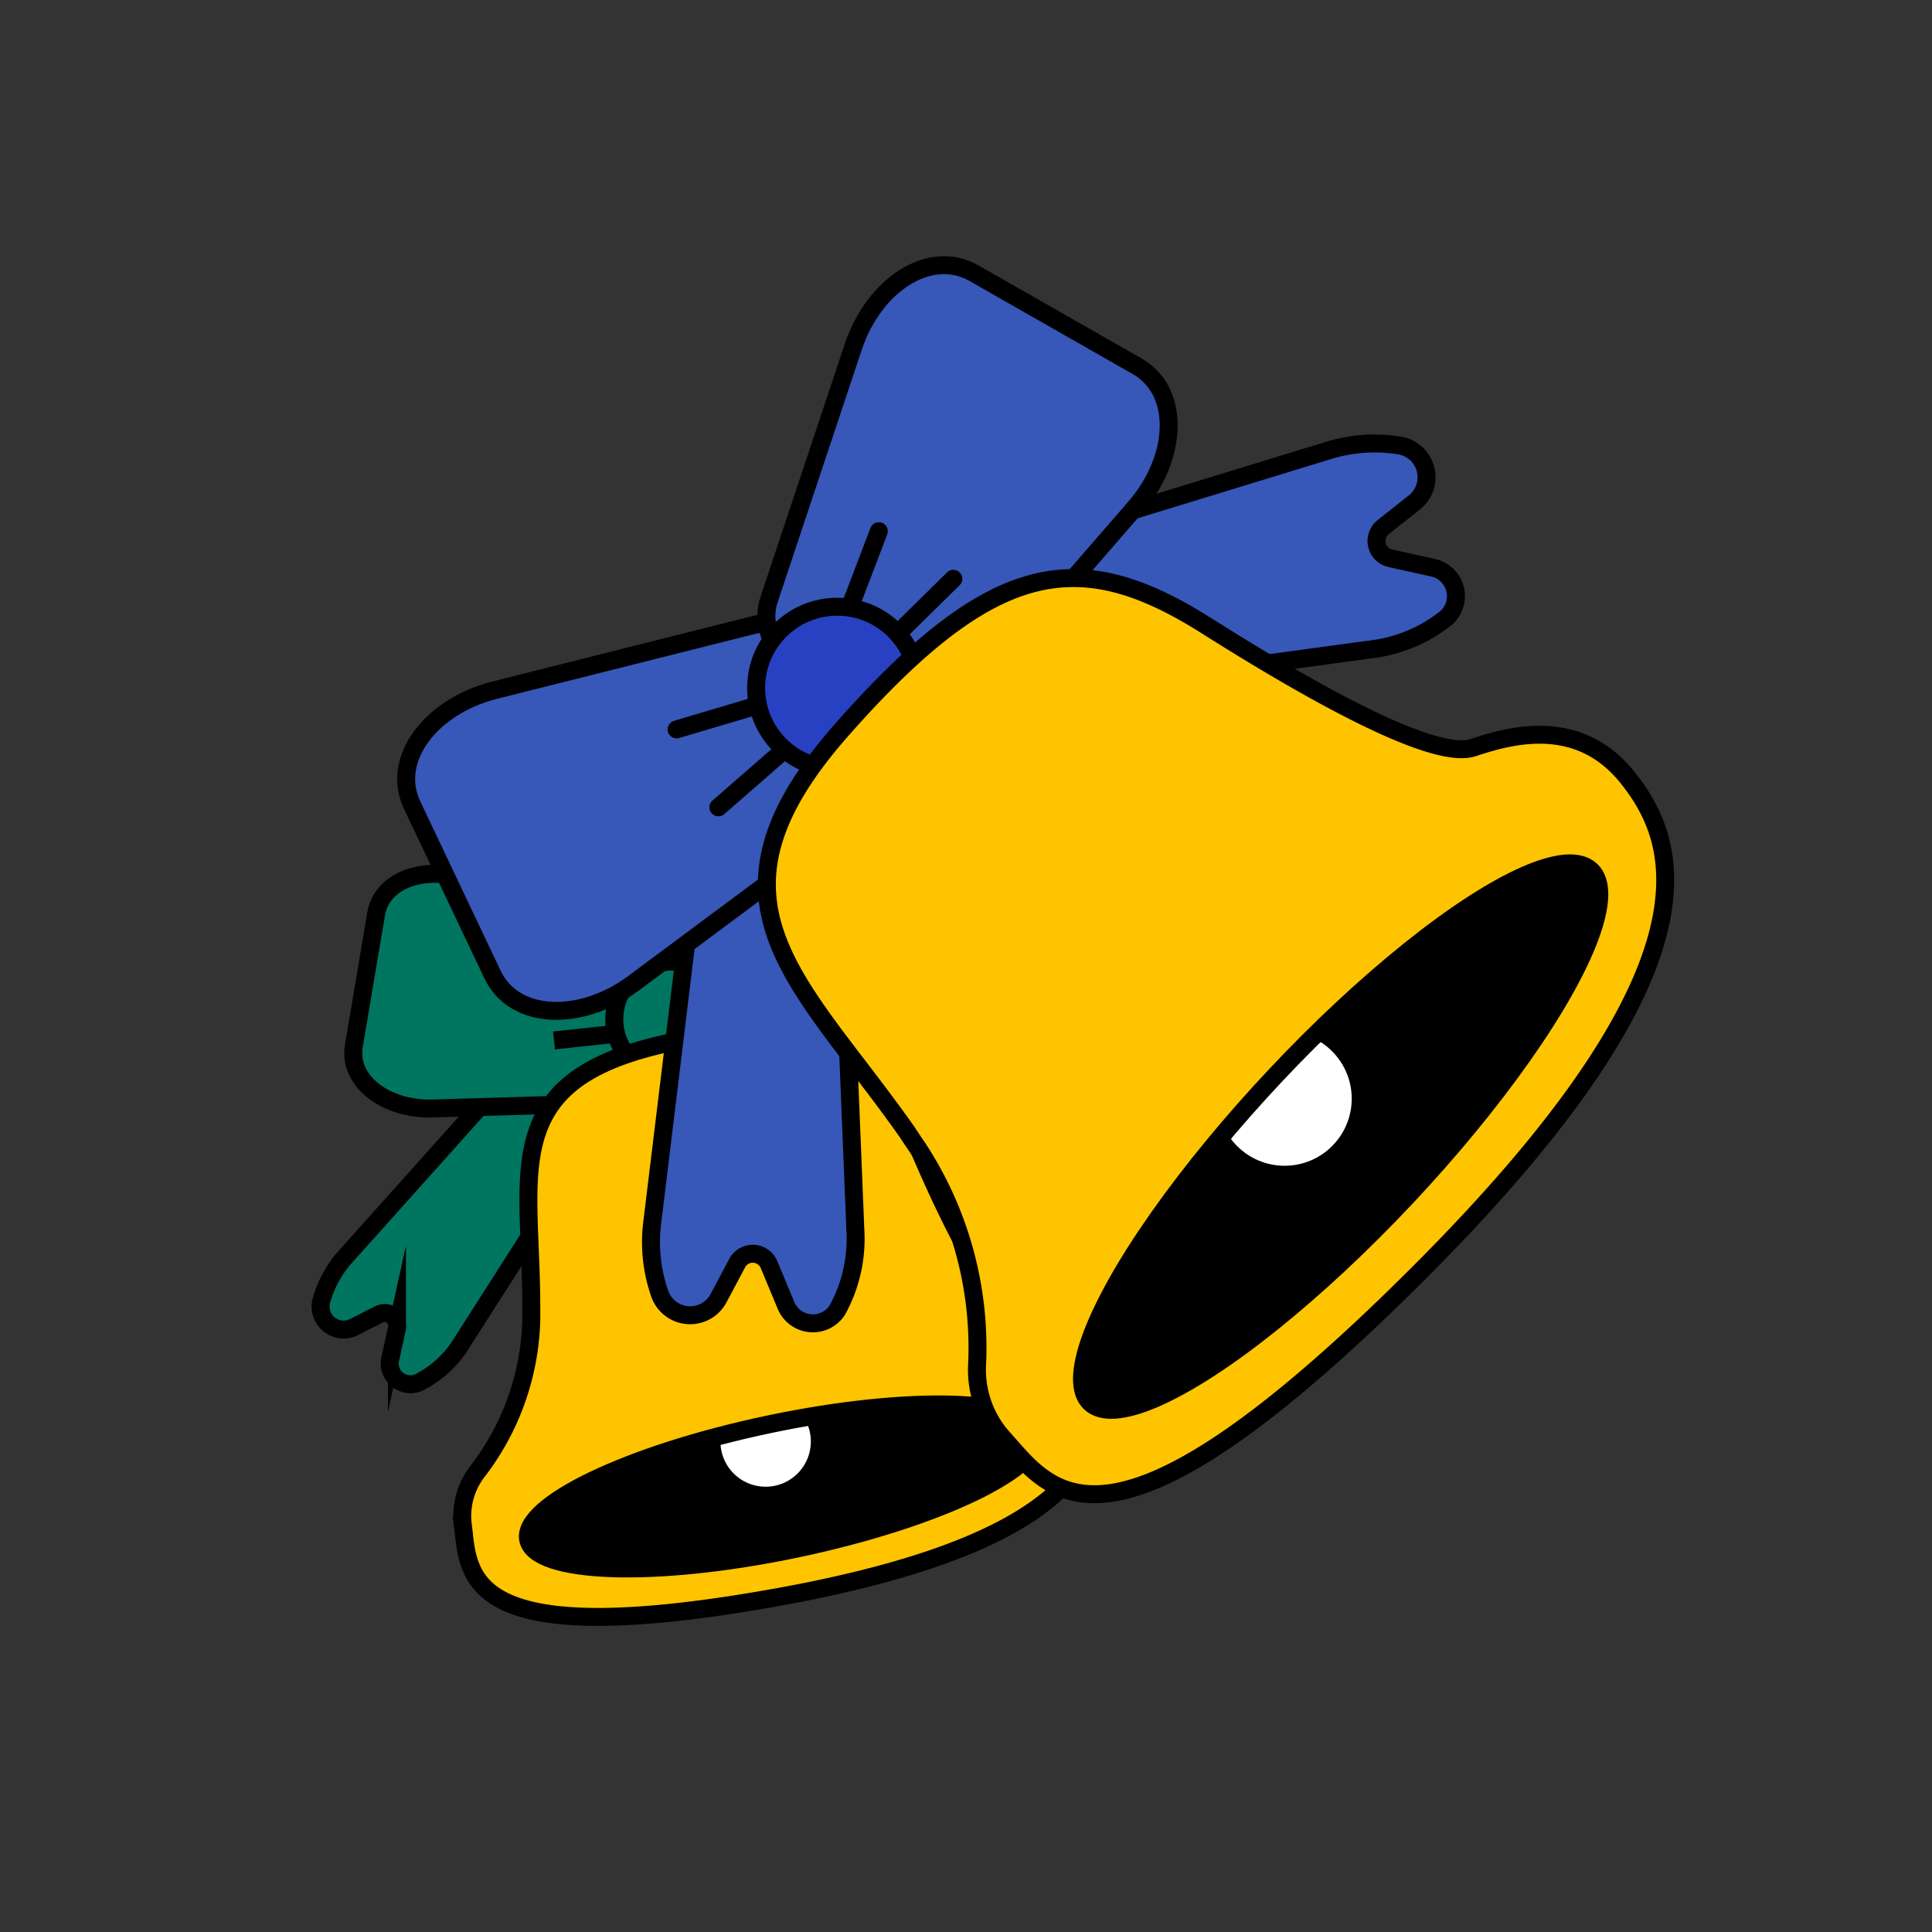 <svg viewBox="0 0 240 240" xmlns:xlink="http://www.w3.org/1999/xlink" xmlns="http://www.w3.org/2000/svg" id="图层_1"><rect x="0" y="0" width="240" height="240" fill="#333333" stroke="none"/><defs><style>.cls-1,.cls-10,.cls-2,.cls-3,.cls-5,.cls-6,.cls-7,.cls-8,.cls-9{stroke:#000;stroke-width:2.23px;}.cls-1,.cls-10,.cls-2,.cls-3,.cls-5,.cls-6,.cls-7,.cls-9{stroke-miterlimit:10;}.cls-2{fill:#007560;}.cls-3{fill:#ffc400;}.cls-4{clip-path:url(#clip-path);}.cls-5{fill:#fff;}.cls-6{fill:none;}.cls-7,.cls-8,.cls-9{fill:#3757b9;}.cls-8,.cls-9{stroke-linecap:round;}.cls-8{stroke-linejoin:round;}.cls-10{fill:#2741c2;}.cls-11{clip-path:url(#clip-path-2);}</style><clipPath id="clip-path"><ellipse transform="translate(-35.76 23.83) rotate(-11.82)" ry="7.91" rx="32.33" cy="184.66" cx="97.26" class="cls-1"></ellipse></clipPath><clipPath id="clip-path-2"><ellipse transform="translate(-50.4 165.83) rotate(-46.77)" ry="11.1" rx="45.4" cy="141.19" cx="166.54" class="cls-1"></ellipse></clipPath></defs><title>长图总结</title><path d="M48.48,168.77l.83-3.76a1.57,1.57,0,0,0-2.25-1.73L44,164.84a2.86,2.86,0,0,1-4.09-3.23,13.9,13.9,0,0,1,3.18-5.7l23.42-26.15c1.49-1.67,3.8-2.07,5.22-1l4.12,3.12c1.42,1.08,1.65,3.42.45,5.3L57.39,166.77a13.08,13.08,0,0,1-5.44,5A2.58,2.58,0,0,1,48.48,168.77Z" class="cls-2"></path><path d="M132.78,148.08l-2.61-2.83a1.57,1.57,0,0,1,1.07-2.63l3.42-.18a2.87,2.87,0,0,0,1.91-4.86,13.92,13.92,0,0,0-5.61-3.33l-33.4-10.82c-2.12-.68-4.33.13-5,1.78l-2,4.77c-.68,1.64.3,3.78,2.28,4.8l31.23,16.05a13,13,0,0,0,7.2,1.57A2.58,2.58,0,0,0,132.78,148.08Z" class="cls-2"></path><path d="M77.41,137l-23.66.7c-5.74.16-10.54-3.33-9.79-7.79l2.76-16.36c.76-4.46,6.43-6.19,11.8-4.15l22.12,8.42a5.35,5.35,0,0,1,3.08,5.83l-1.49,8.85A5.36,5.36,0,0,1,77.41,137Z" class="cls-2"></path><line y2="124.68" x2="79.35" y1="121.48" x1="69.73" class="cls-2"></line><line y2="128.16" x2="78.89" y1="129.25" x1="68.82" class="cls-2"></line><path d="M91.28,134.39l23-5.76c5.57-1.39,9.24-6.06,7.31-10.14l-7.1-15c-1.94-4.09-7.87-4.2-12.48-.78L83,116.8a5.38,5.38,0,0,0-1.38,6.46l3.84,8.1A5.38,5.38,0,0,0,91.28,134.39Z" class="cls-2"></path><line y2="123.05" x2="86.06" y1="117.36" x1="94.44" class="cls-2"></line><line y2="126.27" x2="87.45" y1="124.59" x1="97.44" class="cls-2"></line><circle r="7.18" cy="126.62" cx="83.49" class="cls-2"></circle><path d="M59.35,182.74A32.24,32.24,0,0,0,66,164c0-.54,0-1.1,0-1.68,0-16.49-4.13-27.63,15.6-32.43s26.63-1.32,31.74,10.92,10,21.36,13.22,22.34,9.23,2.94,9.68,10-2,18.6-40.41,25.39-37.55-2.88-38.34-9.12A9.05,9.05,0,0,1,59.35,182.74Z" class="cls-3"></path><ellipse transform="translate(-35.76 23.83) rotate(-11.82)" ry="7.91" rx="32.33" cy="184.66" cx="97.26"></ellipse><g class="cls-4"><circle r="6.73" cy="179.07" cx="95.11" class="cls-5"></circle></g><ellipse transform="translate(-35.76 23.83) rotate(-11.82)" ry="7.91" rx="32.33" cy="184.66" cx="97.26" class="cls-6"></ellipse><path d="M97.63,162.14l-2.08-5a2.19,2.19,0,0,0-4-.18l-2.26,4.25a4,4,0,0,1-7.31-.43,19.46,19.46,0,0,1-.93-9.12L87,102.72c.38-3.11,2.72-5.44,5.22-5.34l7.25.29c2.5.1,4.65,2.61,4.78,5.73l2,49.26A18.4,18.4,0,0,1,104,162.77,3.62,3.62,0,0,1,97.63,162.14Z" class="cls-7"></path><path d="M178,70.52l-5.28-1.17a2.2,2.2,0,0,1-.88-3.88l3.79-3a4,4,0,0,0-1.71-7.12,19.49,19.49,0,0,0-9.13.68L117.64,70.47c-3,.92-4.88,3.63-4.34,6.08l1.55,7.08c.54,2.45,3.38,4.12,6.49,3.7l48.85-6.65a18.33,18.33,0,0,0,9.55-4A3.62,3.62,0,0,0,178,70.52Z" class="cls-7"></path><path d="M105.37,102.31,78.7,122.14c-6.47,4.82-14.8,4.66-17.52-1.08L51.19,100c-2.72-5.74,2.42-12.29,10.24-14.26l32.23-8.11c3.18-.8,6.77,1.14,8.24,4.24l5.4,11.38C108.77,96.35,108,100.36,105.37,102.31Z" class="cls-7"></path><line y2="86.56" x2="97.69" y1="90.61" x1="84.05" class="cls-8"></line><line y2="90.94" x2="99.96" y1="100.29" x1="89.24" class="cls-8"></line><path d="M119.22,88.13,141,63.05c5.29-6.09,5.76-14.41.25-17.56L121,33.94c-5.52-3.15-12.44,1.48-15,9.13L95.5,74.59c-1,3.11.62,6.84,3.6,8.54L110,89.37C113,91.07,117.07,90.61,119.22,88.13Z" class="cls-7"></path><line y2="79.28" x2="104.1" y1="65.99" x1="109.17" class="cls-9"></line><line y2="81.88" x2="108.29" y1="71.9" x1="118.43" class="cls-9"></line><circle r="10.08" cy="85.45" cx="104.01" class="cls-10"></circle><path d="M121.38,169.47A45.21,45.21,0,0,0,114,142.59c-.43-.63-.87-1.28-1.34-2-13.32-18.93-27-28.48-8.14-49.88s29.59-22.94,45.32-13S178.57,94.33,183,92.87s13-4,19.17,3.71,12.72,23-26.09,61.73-45.53,26.89-51.46,20.35A12.7,12.7,0,0,1,121.38,169.47Z" class="cls-3"></path><ellipse transform="translate(-50.4 165.83) rotate(-46.77)" ry="11.1" rx="45.4" cy="141.19" cx="166.54"></ellipse><g class="cls-11"><circle r="9.45" cy="136.48" cx="159.58" class="cls-5"></circle></g><ellipse transform="translate(-50.4 165.83) rotate(-46.77)" ry="11.1" rx="45.4" cy="141.19" cx="166.54" class="cls-6"></ellipse></svg>